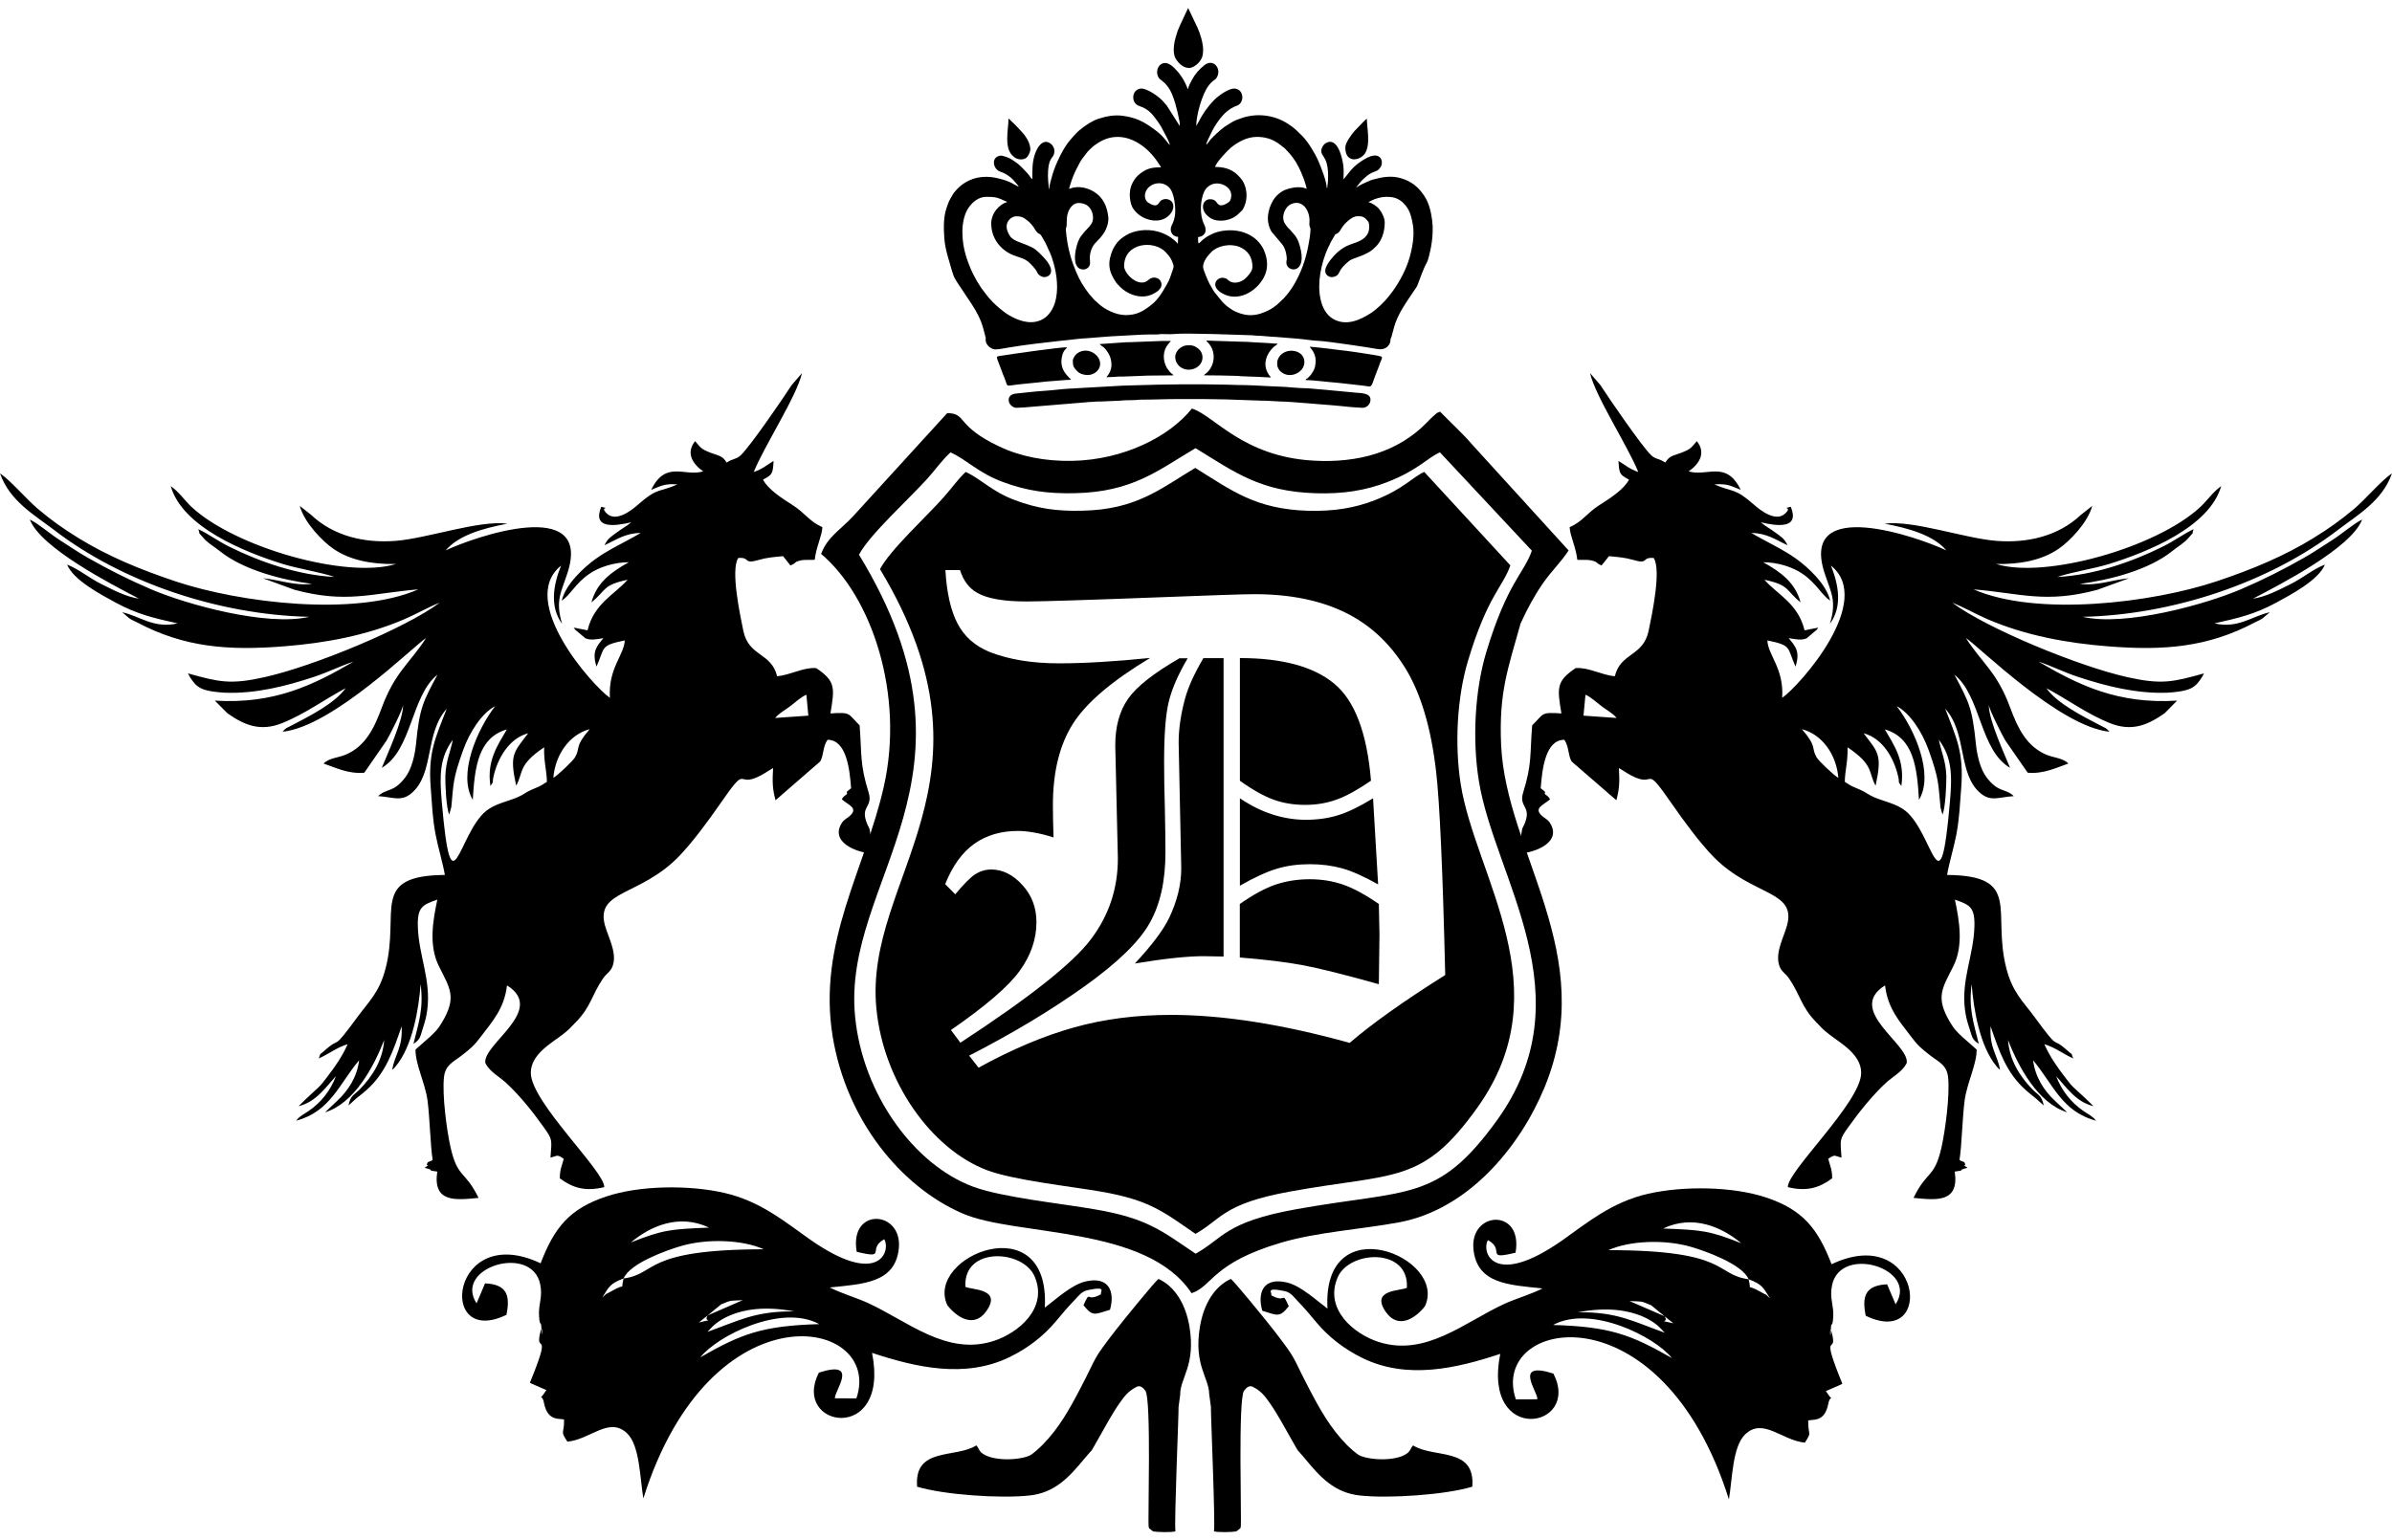 <?xml version="1.0" encoding="UTF-8"?>
<!DOCTYPE svg PUBLIC "-//W3C//DTD SVG 1.1//EN" "http://www.w3.org/Graphics/SVG/1.1/DTD/svg11.dtd">
<!-- Creator: CorelDRAW 2017 -->
<svg xmlns="http://www.w3.org/2000/svg" xml:space="preserve" width="102.48mm" height="66mm" version="1.1" style="shape-rendering:geometricPrecision; text-rendering:geometricPrecision; image-rendering:optimizeQuality; fill-rule:evenodd; clip-rule:evenodd"
viewBox="0 0 10248 6600"
 xmlns:xlink="http://www.w3.org/1999/xlink">
 <defs>
  <style type="text/css">
   <![CDATA[
    .fil0 {fill:black}
   ]]>
  </style>
 </defs>
 <g id="Capa_x0020_1">
  <g id="_2035773806592">
   <path class="fil0" d="M2370.68 3333.49c8.22,-101.18 70.62,-186.56 155.87,-208.64 -67.28,77.8 -38,77.16 -63.17,120.94 -8.47,14.9 -74.72,77.81 -93.08,87.96l0.38 -0.26zm950.52 -256.79c18.36,-22.09 40.83,-32.23 66.63,-52 20.42,-15.67 42.76,-36.98 66.9,-47.51l8.47 89.75 -142 9.89 0 -0.13zm-1387.71 383.52c9.89,-104.65 6.42,-121.6 49.95,-243.57 29.53,-82.95 82.94,-162.04 137.9,-190.28 -77.43,99.89 -161.01,292.87 -95.79,401.23 8.22,-140.33 23.11,-266.03 146.12,-301.73 -40.45,69.59 -86.67,133.79 -70.62,242.54 17.33,-24.78 6.42,-8.22 12.97,-38.77 16.95,-78.2 66.25,-165.51 148.81,-187.2 -61.89,81.91 -80.89,90 -51.36,224.56 31.97,-57.14 5.78,-87.69 119.92,-164.48 -2.44,59.84 11.94,105.03 11.56,148.17 -35.31,23.11 -30.56,18.36 -66.25,34.03 -26.45,11.55 -33,20.67 -60.09,32.23 -42.12,17.71 -95.4,27.47 -133.54,58.03 -121.59,98.22 -147.78,450.16 -190.53,-40.44 -9.89,-113.12 -8.48,-188.87 47.5,-264.24 -8.86,47.89 -30.17,90.64 -31.97,154.97 -1.03,33 3.72,139.95 16.69,165.5l8.48 -31.2 0.25 0.65zm1813.98 197.08l0 -13.22c-10.91,-19.39 -12.58,-32.61 -16.69,-59.45 -7.83,-52 -6.81,-27.86 -19.39,-63.81 -23.5,-66.64 29.28,-62.15 9.89,-125.06 -38.01,-121.33 -28.89,-164.09 -38.39,-287.35 -52,-50.33 -34.28,-57.14 -125.06,-50.97 18.36,-110.42 22.47,-137.9 -60.86,-194.27 -54.7,-4.36 -107.98,28.89 -167.43,35.06 -25.16,-102.98 -122.36,-83.59 -145.09,-195.68 -12.96,-64.2 -55.33,-258.84 -21.69,-311.23 55.08,-4.75 17.33,29.53 91.03,7.45 30.56,-9.12 66.25,-12.2 101.17,-15.28l31.59 39.8c28.5,-11.94 12.97,-13.22 39.03,-20.41 20.42,-5.78 41.73,-2.44 64.84,-3.73 6.81,-58.03 30.56,-99.5 33,-139.95 -54.31,-23.11 -74.73,-61.12 -127.75,-94.76 -46.23,-29.27 -105.03,-67.28 -126.73,-109 39.8,-21.06 42.5,-25.43 45.19,-80.12 -32.22,19.38 -45.83,34.02 -84.87,47.5 46.48,-114.53 182.45,-321.37 206.85,-423.96l-44.55 51.62c-38.01,59.06 -177.7,262.31 -217.76,300.31 -19.39,18.36 -33.26,13.23 -60.48,31.59 -19.38,-30.56 -31.58,-27.86 -69.97,-42.5 -43.14,-16.69 -42.12,-23.5 -65.23,-49.3 -42.11,52 -8.47,99.5 34.67,129.42 -79.48,24.52 -159.98,-49.56 -222.9,79.09 38.78,-14.25 53.67,-27.86 112.48,-23.11 -80.51,35.31 -84.87,12.58 -168.46,86.28 -29.27,25.81 -94.75,76.78 -134.56,38.01 -34.28,-33.26 23.12,-16.69 -23.49,-28.51 -39.8,97.2 59.45,82.56 128.39,66.64 -19.64,16.95 -40.83,27.48 -60.47,42.5 -26.19,19.64 -39.03,24.78 -54.06,55.72 50.59,-23.11 87.7,-51.61 154.98,-52.64 -60.09,36.34 -135.84,69.59 -194.65,112.48 -46.48,34.02 -126.34,105.28 -143.42,177.7 36.34,-23.76 58.42,-73.06 115.56,-113.12 43.78,-31.2 109.01,-51.36 171.92,-51.62 -75.37,41.73 -136.87,86.67 -160.37,171.93 64.59,-51.36 45.2,-73.7 154.98,-96.81 -54.31,62.52 -144.06,101.17 -171.54,216.73l-60.47 -11.94c1.67,1.41 4.11,1.67 4.75,5.13 0.64,3.47 3.72,4.37 4.75,5.78l41.73 35.05c22.08,10.53 54.31,3.08 77.16,-0.64 -27.86,34.67 -50.59,56.37 -29.53,121.98 36.72,-82.18 13.87,-90.39 120.95,-112.09 -2.44,63.17 -71.39,118.89 -63.56,246 -74.34,-51.61 -397.77,-414.46 -209.28,-566.61 -32.61,81.53 -49.95,175.26 4.36,249.35 -29.91,-101.18 -4.1,-132.89 23.76,-219.82 106.05,-330.23 -402.52,-151.5 -522.45,-94.75 55.09,-64.84 158.7,-94.5 264.63,-114.53 -122.36,-15.92 -342.82,63.17 -479.3,73.7 -134.56,10.53 -266.04,-21.06 -361.82,-111.45l-48.54 -38.39c19.39,72.03 97.46,151.89 144.32,184.12 72.03,49.3 165.12,66.64 267.32,64.84 -208.9,64.84 -686.53,-69.59 -874.76,-243.95 -30.17,-28.25 -54.31,-65.23 -89.75,-89.75 49.56,174.62 313.93,282.34 481.36,333.96 66.89,20.67 159.34,34.28 220.45,55.33 -153.17,-7.44 -317.01,-63.17 -449.38,-129.03 -53.67,-26.45 -86.28,-53.03 -134.18,-75.76 11.56,34.67 -6.16,3.73 18.75,34.03 21.7,26.19 45.58,37.75 73.44,60.09 99.51,80.12 265.65,123.64 395.08,140.33 -74.73,9.12 -141.62,-17.97 -210.32,-24.13l134.82 49.3c222.89,59.83 329.46,14.89 530.92,-1.67 -271.43,118.25 -764.73,57.78 -1040.27,-34.28 -154.59,-51.62 -291.84,-109.01 -416.13,-185.79 -67.66,-41.73 -114.78,-75.37 -174.62,-125.7 -47.5,-40.06 -116.58,-121.59 -161.39,-151.51 41.73,119.54 147.14,177.7 235.09,245.24 290.82,222.12 702.2,361.18 1089.83,369.65 -181.81,42.5 -527.97,-53.28 -680.76,-119.28 -96.81,-41.73 -178.72,-83.2 -267.32,-133.53 -43.78,-24.78 -82.17,-51.62 -123,-77.42 -38.39,-24.53 -89.36,-68.95 -126.09,-86.67 46.48,121.59 347.57,276.56 467.75,339.09 -56.37,-8.21 -109.39,-36.98 -157.28,-60.47 -57.78,-28.25 -96.82,-64.2 -150.87,-85.64 27.22,67.66 148.81,130.45 208.26,163.06 93.09,50.59 165.5,66.64 265.01,88.98 -101.56,23.5 -159.73,-30.56 -237.41,-47.89l30.95 26.45c15.28,9.88 17.33,8.86 32.61,16.95 204.15,108.36 393.02,121.33 627.85,102.97 178.35,-13.87 357.07,-46.87 519.75,-117.23 50.97,-22.08 101.56,-51.35 149.45,-69.97 -147.78,110.42 -542.47,273.1 -751.11,319.32 -145.73,32.61 -194.65,20.67 -327.54,-16.31l8.47 15.67c13.87,21.7 25.81,38 49.57,49.3 24.52,11.56 69.97,16.31 99.25,17.72 130.83,5.39 262.56,-27.86 383.26,-67.92 59.83,-19.65 117.86,-48.92 168.84,-65.23 -171.54,100.28 -339.35,183.1 -594.22,167.17l54.06 54.32c73.44,51.61 141.62,79.47 235.47,41.72 97.46,-39.41 178.99,-100.27 271.05,-149.45 -47.89,66.64 -156.26,120.31 -233.04,160.62 -26.45,13.87 -19,6.81 -37.75,26.2 215.71,-21.44 567.38,-372.99 615.27,-401.5 -70.61,109.4 -133.14,145.35 -189.51,297.63 -33,89.36 -70.62,166.4 -154.97,202.09 -29.92,12.97 -71.39,13.87 -94.5,38.01 51.61,17.71 105.03,45.19 174.23,39.41l94.76 -136.87c16.69,-28.24 68.56,-131.47 71.64,-152.92 -0.64,65.87 -66.25,207.23 -91.42,268.74 130.07,-75.37 124.68,-308.15 238.44,-399.19 -61.12,115.82 -76.4,139.57 -91.68,296.6 -5.13,50.97 -19.39,109.01 -46.48,144.06 -51.61,67.28 -78.83,44.55 -115.81,79.86 62.53,3.72 98.22,25.17 142.39,-12.2 99.25,-83.2 55.72,-256.15 151.51,-362.46 -49.56,127.11 -80.51,189.26 -68.57,339.99 5.78,72.03 7.19,127.76 20.68,198.76 11.17,58.42 30.55,119.54 39.8,173.59 -324.07,3.08 -190.93,157.67 -254.1,401.24 -26.45,101.94 -71,140.33 -119.28,206.2 -117.22,159.34 -65.86,76.4 -144.31,147.4 -26.2,23.5 -8.86,-1.03 -22.73,31.59 45.2,-19.65 73.06,-45.2 124.03,-61.12 -23.5,53.03 -55.08,98.22 -89.36,142.39 -23.5,30.17 -22.47,31.59 -55.73,61.12 -18.36,16.3 -47.5,44.81 -65.22,62.14 75.75,-17.97 117.48,-82.94 159.98,-128.4 -23.5,61.89 -63.17,111.71 -114.14,147.15 -22.47,15.66 -40.83,23.11 -56.37,43.52 146.76,-38.77 184.76,-158.31 269.76,-258.84 -8.47,72.03 -47.25,130.83 -95.14,175l-50.59 47.89c124.29,-38 208.9,-194.65 253.07,-309.82 -5.39,85.64 -50.33,155.62 -103.62,210.57 -26.45,27.22 -39.41,24.53 -49.3,69.98l23.11 -20.67c10.14,-9.12 6.42,-6.42 18.36,-15.93 12.97,-10.14 22.08,-17.33 36.34,-29.91 82.17,-73.06 113.11,-165.5 150.09,-272.84 4.75,95.4 -29.27,119.53 -40.44,186.56 8.86,-7.45 6.16,-4.37 14.89,-14.9 72.03,-85.89 99.25,-246 106.7,-352.57 13.61,105.28 -7.83,163.7 -30.56,256.15 29.27,-19.01 28.25,-28.51 39.8,-65.23 9.89,-30.94 14.9,-47.25 19.39,-80.5 16.69,-129.04 -36.72,-232.4 -40.44,-356.69 -2.44,-83.58 19.64,-93.47 83.58,-115.55 -19,89.36 -37.75,195.67 6.42,284.65 47.25,95.4 78.84,132.89 12.58,242.93 -17.72,29.27 -25.42,36.33 -49.3,59.06l-63.17 55.72c-1.41,61.89 41.47,144.7 51.36,217.76 9.88,74.34 12.58,200.81 22.08,254.74 -10.91,10.91 -18.36,4.36 -22.72,13.87 -10.53,23.49 25.8,-6.42 -11.95,20.41 58.42,14.89 -6.16,7.83 54.32,16.31 -19.39,133.53 76.39,122.62 176.93,112.73 -58.04,-119.28 -89.37,-82.95 -119.54,-215.06 -16.69,-72.68 -36.98,-226.62 -28.51,-303.02 6.17,-52.64 40.83,-64.84 73.7,-90.65 39.42,-30.55 55.09,-43.14 84.87,-83.2 45.58,-60.86 99.51,-117.48 111.45,-218.78 170.25,106.69 -107.34,252.81 -92.7,333.31 19,37.37 58.8,57.14 87.31,83.2 59.83,55.08 114.53,123.65 161.39,189.52 39.8,55.72 35.95,52.64 30.18,132.11l28.5 -8.47c10.91,1.03 17.72,6.42 28.25,13.61 -8.22,32.61 -16.95,45.58 -16.7,83.59 55.73,41.72 109.78,57.13 190.29,37.74 2.69,-67.66 -313.55,-363.87 -314.57,-489.18 -0.64,-79.87 88.33,-127.76 136.61,-165.12 29.28,-22.73 29.92,-25.81 56.11,-52.64 65.22,-66.26 67.66,-115.17 115.81,-186.18 18.75,-27.47 37.37,-30.56 45.2,-65.22 12.2,-54.31 -23.11,-115.82 -36.34,-164.09 -40.06,-150.1 147.79,-123.65 313.54,-291.46 59.07,-59.83 130.84,-157.67 180.4,-229.32 117.23,-169.22 69.33,-76.39 154.2,-111.7 27.87,-11.56 45.59,-25.81 72.42,-41.09 -3.34,56.75 -3.08,88.72 10.53,137.9l191.56 -166.4c14.9,-25.17 10.53,-63.56 31.21,-92.7 81.14,0.38 94.75,125.06 100.91,207.61 -31.2,23.5 -13.22,14.64 -17.71,23.76 -3.34,7.19 -12.2,5.77 -22.09,23.75 29.92,26.45 75.76,38.01 29.28,75.37 -10.15,8.22 -19.65,11.94 -27.87,23.75 -55.33,83.59 59.84,130.84 138.29,134.56l1.28 -1.8z"/>
   <path class="fil0" d="M4058.7 1769.76l-405.99 445.02c-52.64,56.1 -107.98,86.66 -134.81,158.95 218.14,184.12 357.32,603.72 268.73,996.74 -79.86,354.63 -285.42,667.53 -219.17,1071.85 58.8,358.35 292.1,643.39 556.08,757.92 230.34,99.89 788.48,49.56 981.46,341.79 90.65,-30.18 87.31,-129.43 384.16,-216.74 154.97,-45.58 341.4,-56.75 504.85,-86.92 298.91,-55.72 518.72,-325.74 622.72,-577.14 236.12,-572.13 -164.47,-1002.51 -185.53,-1468.98 -10.14,-226.62 30.17,-328.56 83.2,-519.74 29.92,-66.26 61.5,-123.26 97.2,-174.62 37.36,-53.03 77.16,-90.01 108.75,-138.93l-412.79 -453.49c-40.83,-47.89 -94.12,-96.17 -137.9,-141.36 -26.45,12.96 1.67,-6.17 -30.95,21.05 -7.83,6.81 -16.69,16.31 -25.42,25.17 -125.31,129.04 -298.26,174.62 -486.49,163.7 -304.04,-17.33 -427.3,-195.67 -520.39,-223.15 -95.4,119.92 -291.84,220.2 -514.35,224.18 -112.73,2.05 -220.2,-18.36 -311.49,-61.89 -188.23,-89.36 -136.23,-140.98 -221.87,-143.03l0 -0.38zm-378.77 607.82c45.2,-86.67 217.12,-241.51 293.9,-327.15 35.31,-39.42 61.12,-77.81 98.48,-111.71 71.65,32.23 117.23,87.31 225.59,127.37 103.62,38.01 190.54,49.95 307.13,47.51 248.96,-5.14 358.09,-99.51 517.05,-192.98 168.84,103.23 277.2,186.56 517.05,193.24 112.73,3.33 210.95,-11.17 306.09,-48.54 131.09,-51.36 169.48,-102.97 223.92,-126.72l393.79 421.26c-32.99,96.17 -105.02,137.26 -194.26,431.41 -50.33,165.51 -61.5,379.16 -32.61,556.47 67.28,415.49 463.77,920.6 75.75,1455.62 -253.45,349.88 -377.48,292.49 -858.45,378.77 -308.15,55.34 -313.16,126.34 -431.16,190.54 -146.11,-98.48 -206.84,-151.51 -430.76,-189.9 -144.32,-25.16 -398.8,-51.35 -522.45,-97.19 -251.01,-93.09 -472.88,-394.69 -505.49,-728.65 -58.42,-591.13 601.92,-1019.85 16.95,-1979.22l-0.52 -0.13z"/>
   <path class="fil0" d="M7876.04 3333.49c-8.22,-101.18 -70.62,-186.56 -156.26,-208.64 67.28,77.8 38.01,77.16 63.17,120.94 8.48,14.9 74.73,77.81 93.09,87.96l0 -0.26zm-950.13 -256.79c-18.36,-22.09 -41.09,-32.23 -66.64,-52 -20.41,-15.67 -42.75,-36.98 -66.64,-47.51l-8.47 89.75 142.01 9.89 -0.26 -0.13zm1387.7 383.52c-9.88,-104.65 -6.42,-121.6 -49.94,-243.57 -29.28,-82.95 -82.95,-162.04 -137.64,-190.28 77.42,99.89 161,292.87 95.39,401.23 -8.21,-140.33 -23.11,-266.03 -146.11,-301.73 40.44,69.59 86.28,133.79 70.62,242.54 -17.72,-24.78 -6.42,-8.22 -13.23,-38.77 -16.95,-78.2 -65.86,-165.51 -148.42,-187.2 61.88,81.91 80.5,90 51.36,224.56 -32.23,-57.14 -5.78,-87.69 -120.31,-164.48 2.44,59.84 -11.94,105.03 -11.56,148.17 35.31,23.11 30.56,18.36 66.26,34.03 26.44,11.55 32.99,20.67 60.08,32.23 42.12,17.71 95.4,27.47 133.54,58.03 121.59,98.22 147.78,450.16 190.54,-40.44 9.88,-113.12 8.47,-188.87 -47.51,-264.24 8.86,47.89 30.17,90.64 31.97,154.97 0.64,33 -3.72,139.95 -16.69,165.5l-8.48 -31.2 0.13 0.65zm-1814.36 197.08l0 -13.22c10.91,-19.39 12.58,-32.61 16.69,-59.45 7.83,-52 6.42,-27.86 19.39,-63.81 23.5,-66.64 -29.27,-62.15 -9.5,-125.06 38,-121.33 28.5,-164.09 38.39,-287.35 52,-50.33 34.28,-57.14 125.31,-50.97 -18.36,-110.42 -22.47,-137.9 60.86,-194.27 54.7,-4.36 108.37,28.89 167.82,35.06 25.16,-102.98 121.97,-83.59 145.08,-195.68 13.23,-64.2 55.34,-258.84 21.7,-311.23 -55.08,-4.75 -17.33,29.53 -90.65,7.45 -30.94,-9.12 -66.63,-12.2 -101.17,-15.28l-31.59 39.8c-28.5,-11.94 -12.96,-13.22 -39.03,-20.41 -20.41,-5.78 -41.73,-2.44 -64.84,-3.73 -6.8,-58.03 -30.56,-99.5 -33,-139.95 54.31,-23.11 74.73,-61.12 127.76,-94.76 46.22,-29.27 105.03,-67.28 126.72,-109 -39.41,-21.06 -42.49,-25.43 -45.19,-80.12 32.23,19.38 45.84,34.02 84.87,47.5 -46.48,-114.53 -182.45,-321.37 -206.85,-423.96l44.56 51.62c38,59.06 177.7,262.31 217.37,300.31 19.39,18.36 33.64,13.23 60.47,31.59 19.39,-30.56 31.59,-27.86 69.98,-42.5 43.14,-16.69 41.73,-23.5 65.23,-49.3 41.72,52 8.47,99.5 -35.06,129.42 79.48,24.52 159.98,-49.56 223.16,79.09 -38.78,-14.25 -53.29,-27.86 -112.74,-23.11 80.89,35.31 84.87,12.58 168.84,86.28 29.28,25.81 94.76,76.78 134.82,38.01 34.28,-33.26 -23.11,-16.69 23.5,-28.51 39.8,97.2 -59.84,82.56 -128.4,66.64 19.39,16.95 40.83,27.48 60.48,42.5 26.19,19.64 39.03,24.78 54.05,55.72 -50.59,-23.11 -87.31,-51.61 -154.97,-52.64 60.47,36.34 135.84,69.59 194.64,112.48 46.48,34.02 126.35,105.28 143.04,177.7 -35.95,-23.76 -58.42,-73.06 -115.56,-113.12 -43.78,-31.2 -109.01,-51.36 -171.54,-51.62 75.37,41.73 136.87,86.67 160.37,171.93 -64.58,-51.36 -45.19,-73.7 -154.97,-96.81 54.31,62.52 144.31,101.17 171.92,216.73l60.09 -11.94c-1.67,1.41 -3.73,1.67 -4.75,5.13 -1.03,3.47 -3.34,4.37 -4.75,5.78l-41.48 35.05c-22.08,10.53 -54.31,3.08 -77.16,-0.64 27.86,34.67 50.59,56.37 29.27,121.98 -36.72,-82.18 -13.86,-90.39 -120.56,-112.09 2.44,63.17 71.39,118.89 63.56,246 74.34,-51.61 397.77,-414.46 208.9,-566.61 32.61,81.53 49.94,175.26 -4.37,249.35 29.92,-101.18 4.37,-132.89 -23.75,-219.82 -105.67,-330.23 402.9,-151.5 522.44,-94.75 -55.08,-64.84 -158.7,-94.5 -264.62,-114.53 122.36,-15.92 343.07,63.17 479.3,73.7 134.56,10.53 266.03,-21.06 361.82,-111.45l48.53 -38.39c-19,72.03 -97.45,151.89 -144.32,184.12 -72.03,49.3 -165.11,66.64 -267.32,64.84 208.65,64.84 686.28,-69.59 874.38,-243.95 30.17,-28.25 54.7,-65.23 89.75,-89.75 -49.56,174.62 -313.93,282.34 -481.36,333.96 -66.89,20.67 -159.34,34.28 -220.45,55.33 153.17,-7.44 317.01,-63.17 449.38,-129.03 53.67,-26.45 86.67,-53.03 134.18,-75.76 -11.56,34.67 6.16,3.73 -18.75,34.03 -21.7,26.19 -45.58,37.75 -73.06,60.09 -99.5,80.12 -266.03,123.64 -395.07,140.33 74.34,9.12 141.36,-17.97 210.31,-24.13l-135.2 49.3c-222.51,59.83 -329.21,14.89 -530.66,-1.67 271.43,118.25 764.73,57.78 1040.26,-34.28 154.59,-51.62 291.46,-109.01 415.88,-185.79 67.66,-41.73 114.78,-75.37 175,-125.7 47.51,-40.06 116.2,-121.59 161.39,-151.51 -42.11,119.54 -147.14,177.7 -235.47,245.24 -290.82,222.12 -701.82,361.18 -1089.83,369.65 181.81,42.5 527.97,-53.28 680.76,-119.28 96.81,-41.73 178.72,-83.2 267.32,-133.53 43.78,-24.78 82.17,-51.62 123.26,-77.42 38.39,-24.53 89.36,-68.95 126.08,-86.67 -46.48,121.59 -347.57,276.56 -467.74,339.09 56.36,-8.21 109.39,-36.98 157.28,-60.47 57.39,-28.25 96.43,-64.2 150.87,-85.64 -27.48,67.66 -148.81,130.45 -208.26,163.06 -93.09,50.59 -165.5,66.64 -265.01,88.98 101.17,23.5 159.72,-30.56 237.4,-47.89l-31.2 26.45c-15.28,9.88 -17.33,8.86 -32.61,16.95 -204.15,108.36 -393.02,121.33 -627.86,102.97 -178.34,-13.87 -357.06,-46.87 -519.74,-117.23 -50.59,-22.08 -101.56,-51.35 -149.45,-69.97 147.78,110.42 542.85,273.1 751.11,319.32 146.12,32.61 194.65,20.67 327.54,-16.31l-8.48 15.67c-13.61,21.7 -25.8,38 -49.56,49.3 -24.52,11.56 -69.97,16.31 -98.86,17.72 -130.45,5.13 -262.57,-27.86 -383.26,-67.92 -59.84,-19.65 -117.87,-48.92 -168.84,-65.23 171.53,100.28 339.35,183.1 593.83,167.17l-53.67 54.32c-73.7,51.61 -141.62,79.47 -235.48,41.72 -97.45,-39.41 -178.98,-100.27 -271.04,-149.45 47.5,66.64 155.87,120.31 233.04,160.62 26.19,13.87 18.74,6.81 37.74,26.2 -215.7,-21.44 -567.63,-372.99 -615.53,-401.5 71.01,109.4 133.54,145.35 189.52,297.63 32.99,89.36 71,166.4 154.97,202.09 29.92,12.97 71.39,13.87 94.5,38.01 -51.36,17.71 -105.03,45.19 -173.98,39.41l-95.14 -136.87c-16.69,-28.24 -68.56,-131.47 -71.64,-152.92 0.38,65.87 66.25,207.23 91.03,268.74 -129.81,-75.37 -124.29,-308.15 -238.43,-399.19 61.11,115.82 76.39,139.57 92.06,296.6 5.13,50.97 19.39,109.01 46.22,144.06 51.62,67.28 79.09,44.55 116.2,79.86 -62.53,3.72 -98.22,25.17 -142.39,-12.2 -99.25,-83.2 -55.73,-256.15 -151.51,-362.46 49.3,127.11 80.12,189.26 68.56,339.99 -5.77,72.03 -7.44,127.76 -20.67,198.76 -11.17,58.42 -30.56,119.54 -39.8,173.59 323.69,3.08 190.92,157.67 254.09,401.24 26.45,101.94 71.01,140.33 119.54,206.2 116.84,159.34 65.87,76.4 144.32,147.4 26.19,23.5 8.47,-1.03 22.72,31.59 -45.19,-19.65 -73.05,-45.2 -124.03,-61.12 23.5,53.03 55.09,98.22 89.37,142.39 23.49,30.17 22.47,31.59 55.72,61.12 18.75,16.3 47.89,44.81 65.61,62.14 -76.14,-17.97 -117.48,-82.94 -159.98,-128.4 23.5,61.89 63.56,111.71 114.14,147.15 22.47,15.66 40.83,23.11 56.76,43.52 -147.15,-38.77 -185.15,-158.31 -269.76,-258.84 8.85,72.03 47.25,130.83 95.14,175l50.97 47.89c-124.29,-38 -209.29,-194.65 -253.45,-309.82 5.77,85.64 50.33,155.62 103.61,210.57 26.45,27.22 39.42,24.53 49.56,69.98l-23.49 -20.67c-10.15,-9.12 -6.42,-6.42 -18.36,-15.93 -12.59,-10.14 -22.09,-17.33 -35.95,-29.91 -82.18,-73.06 -113.51,-165.5 -150.1,-272.84 -5.14,95.4 28.89,119.53 40.44,186.56 -8.85,-7.45 -6.16,-4.37 -14.89,-14.9 -72.03,-85.89 -98.86,-246 -106.7,-352.57 -13.61,105.28 7.84,163.7 30.56,256.15 -29.27,-19.01 -27.86,-28.51 -39.8,-65.23 -9.89,-30.94 -14.89,-47.25 -19.39,-80.5 -16.69,-129.04 36.98,-232.4 40.45,-356.69 2.44,-83.58 -20.03,-93.47 -83.59,-115.55 18.75,89.36 37.75,195.67 -6.42,284.65 -47.51,95.4 -79.09,132.89 -12.97,242.93 17.72,29.27 25.81,36.33 49.31,59.06l63.17 55.72c1.02,61.89 -41.73,144.7 -51.36,217.76 -9.89,74.34 -12.58,200.81 -22.08,254.74 10.91,10.91 18.36,4.36 22.46,13.87 10.53,23.49 -25.42,-6.42 11.95,20.41 -58.42,14.89 6.16,7.83 -54.7,16.31 19.39,133.53 -76.4,122.62 -176.67,112.73 58.03,-119.28 89.36,-82.95 119.53,-215.06 16.31,-72.68 36.98,-226.62 28.51,-303.02 -6.17,-52.64 -40.83,-64.84 -74.09,-90.65 -39.42,-30.55 -55.08,-43.14 -84.87,-83.2 -45.58,-60.86 -99.5,-117.48 -111.06,-218.78 -170.51,106.69 107.34,252.81 92.7,333.31 -19,37.37 -59.06,57.14 -87.69,83.2 -59.45,55.08 -114.15,123.65 -161.4,189.52 -39.8,55.72 -35.69,52.64 -30.17,132.11l-28.5 -8.47c-10.92,1.03 -17.72,6.42 -28.25,13.61 8.22,32.61 16.95,45.58 16.69,83.59 -55.72,41.72 -109.78,57.13 -189.9,37.74 -3.08,-67.66 313.55,-363.87 314.19,-489.18 0.64,-79.87 -88.34,-127.76 -136.23,-165.12 -29.53,-22.73 -30.17,-25.81 -56.37,-52.64 -64.84,-66.26 -67.27,-115.17 -115.55,-186.18 -19,-27.47 -37.36,-30.56 -45.2,-65.22 -12.19,-54.31 23.11,-115.82 35.95,-164.09 40.45,-150.1 -147.39,-123.65 -313.54,-291.46 -59.06,-59.83 -130.83,-157.67 -180.39,-229.32 -117.23,-169.22 -69.34,-76.39 -154.21,-111.7 -27.86,-11.56 -45.84,-25.81 -72.41,-41.09 3.33,56.75 2.69,88.72 -10.92,137.9l-191.95 -166.4c-14.89,-25.17 -10.53,-63.56 -30.94,-92.7 -81.15,0.38 -94.76,125.06 -101.18,207.61 31.2,23.5 13.61,14.64 17.98,23.76 3.34,7.19 12.19,5.77 22.08,23.75 -29.92,26.45 -75.75,38.01 -29.27,75.37 10.14,8.22 19.64,11.94 27.47,23.75 55.73,83.59 -59.83,130.84 -138.28,134.56l-1.54 -1.8z"/>
   <path class="fil0" d="M5935.34 843.76c-16.95,0 -43.53,7.45 -57.78,14.9l-11.56 5.78c-2.69,1.67 -1.41,0.64 -3.08,2.05 16.69,3.72 37.75,18.36 47.51,31.59 11.55,15.66 22.08,35.3 22.08,56.75 0,36.97 -11.94,75.75 -36.98,100.92 -23.75,23.49 -27.47,23.75 -57.13,38l-45.84 17.33c-15.66,6.42 -39.8,30.56 -48.92,44.81 -7.19,11.18 -8.22,26.45 -31.97,31.2 -16.69,3.34 -34.02,-8.85 -34.02,-25.8 0,-13.61 8.47,-26.2 13.61,-35.05 3.08,-5.14 6.41,-8.86 10.14,-13.87 27.22,-34.03 52.64,-54.7 94.75,-68.56 6.81,-2.06 11.56,-3.73 17.72,-6.42 28.51,-10.53 52.26,-29.92 52.26,-63.82 0,-16.3 -1.03,-22.47 -12.97,-34.02 -13.86,-13.61 -23.11,-12.97 -38,-12.97 -22.73,0 -54.06,30.17 -66.64,49.95 -4.75,7.44 -7.83,14.89 -15.92,21.69 -7.45,6.17 -8.48,2.44 -12.58,7.45l-10.92 18.75c-3.08,6.16 -7.19,11.17 -10.14,17.97 -1.67,3.73 -2.44,6.81 -4.37,10.15 -1.92,3.33 -3.33,6.16 -5.13,9.88 -15.28,32.62 -27.22,74.34 -33,110.42 -11.17,67.28 -4.11,158.7 54.05,193.24 55.73,33.25 117.49,5.78 165.51,-26.19 23.75,-15.67 56.11,-46.87 74.72,-71.01 6.42,-8.47 11.94,-14.89 17.98,-23.49 29.91,-42.5 55.34,-90.39 69.97,-140.6 12.2,-42.11 21.7,-94.75 14.9,-138.66 -4.37,-27.87 -11.17,-59.45 -29.53,-82.95l-15.28 -16.69c-24.78,-20.67 -44.56,-23.11 -74.34,-23.11l0.9 0.38zm202.09 120.95c-0.38,-7.19 -1.03,-13.61 -1.67,-20.41 -2.44,-19 -6.16,-39.42 -11.94,-57.78 -5.39,-17.33 -12.58,-33.25 -22.08,-47.51 -25.81,-38.39 -54.7,-61.88 -99.25,-75.11 -42.12,-12.58 -81.53,-5.13 -120.95,5.78 -8.86,2.44 -16.69,6.16 -25.17,9.89 -13.86,6.16 -27.22,11.94 -39.8,20.41 -3.72,2.44 -1.03,2.06 -6.16,3.34 4.75,-7.19 22.47,-28.89 29.27,-35.05l17.33 -14.9c5.78,-4.36 12.97,-9.5 19.65,-12.58 17.97,-8.47 27.48,-6.8 38.77,-25.81 13.87,-23.75 -0.64,-67.92 -58.03,-39.03 -26.45,13.61 -51.62,31.97 -71,55.08l-30.56 37.75c0,-17.97 2.05,-38 -0.39,-57.14 -3.72,-31.97 -24.52,-128.01 -75.11,-98.47 -5.78,3.33 -11.17,9.5 -14.25,15.27 -9.89,19.01 -4.75,29.28 6.16,45.2 3.73,5.78 7.83,14.25 9.89,20.67 8.86,27.86 8.47,54.06 7.19,82.95 -0.39,9.11 -2.7,17.71 -2.7,27.86l-2.44 -0.13c-0.64,-27.86 -23.75,-86.67 -35.31,-113.5 -14.63,-34.28 -43.78,-82.56 -69.59,-108.75 -14.89,-15.28 -29.91,-30.18 -47.25,-42.5 -6.42,-4.37 -11.17,-7.84 -17.71,-11.94 -55.34,-35.06 -128.02,-44.56 -192.34,-23.12 -14.9,5.14 -29.28,9.89 -42.76,17.72 -6.42,3.73 -12.58,7.45 -18.36,11.17 -23.11,13.61 -42.11,31.59 -61.11,49.95l-11.17 11.56c-3.34,3.33 -3.73,4.36 -6.42,7.83 -4.37,5.13 -8.86,12.97 -14.26,16.69 0.65,-10.14 15.67,-38.01 20.68,-48.92 13.86,-31.2 44.16,-75.37 70.36,-95.78 9.88,-7.45 16.69,-12.2 28.89,-17.98 12.19,-5.13 20.67,-5.78 28.5,-18.36 12.97,-20.67 5.78,-53.67 -22.47,-59.06 -27.22,-5.14 -75.37,31.58 -91.67,48.28 -27.87,28.24 -50.59,60.85 -68.31,96.16l-8.86 15.28c0,-46.48 24.78,-134.81 52.64,-172.56 5.14,-6.81 11.56,-13.87 17.98,-19.39 9.11,-7.19 13.61,-7.45 19.38,-19.39 15.67,-32.22 -10.14,-69.33 -42.75,-56.36 -5.14,2.05 -7.45,3.72 -11.94,7.19 -21.06,16.3 -39.8,37.36 -52.64,61.11 -6.17,11.94 -14.64,26.2 -17.72,39.81l-2.57 -0.13c-0.64,-7.19 -7.83,-19.39 -10.91,-26.45 -3.09,-7.06 -9.12,-16.69 -13.61,-23.75 -2.7,-4.37 -4.75,-7.19 -7.84,-10.92 -3.33,-4.36 -4.36,-6.42 -8.21,-10.53 -16.95,-19.38 -44.81,-50.97 -72.68,-32.99 -21.05,13.61 -22.47,49.56 -3.33,64.84 12.96,10.14 17.71,13.22 29.27,27.22 17.72,21.69 27.86,50.97 35.69,78.19 7.45,25.42 13.23,51.61 17.98,77.16 1.67,9.12 0.38,7.45 0.38,16.95l-55.08 -86.92c-4.11,-5.39 -7.44,-7.45 -11.17,-12.97 -18.74,-24.14 -76.78,-65.22 -104,-59.83 -34.66,7.19 -37.75,55.08 -10.14,71 11.94,7.19 40.44,9.12 70.62,48.54 10.14,13.22 20.67,27.21 29.27,41.47l24.52 46.48c5.14,10.91 11.56,22.47 14.26,34.02 -7.19,-5.13 -13.87,-16.95 -20.42,-23.75 -3.34,-3.34 -3.72,-4.37 -6.8,-7.83 -19.01,-22.73 -60.48,-51.62 -84.87,-65.23 -6.81,-3.72 -13.87,-7.19 -20.68,-10.14 -21.05,-9.5 -46.86,-15.28 -69.97,-18.36 -35.95,-4.75 -70.62,2.05 -104,12.96 -26.45,8.48 -54.06,27.22 -75.11,44.17 -13.61,10.92 -26.45,23.76 -37.75,37.75 -3.08,3.72 -4.37,5.14 -7.45,8.48 -23.49,27.47 -40.83,60.86 -55.34,93.47 -9.88,21.7 -17.97,43.78 -24.14,66.89 -3.33,13.61 -10.52,33.64 -10.52,49.56l-1.54 0c0,-9.11 -4.11,-34.02 -4.11,-56.11 0,-77.42 20.41,-72.67 26.19,-94.5 5.39,-20.67 -5.14,-36.72 -15.92,-44.16 -32.61,-22.47 -55.73,16.69 -65.23,43.52 -12.96,36.34 -11.94,69.98 -11.94,110.04 -5.78,-3.73 -9.11,-11.17 -13.86,-16.95 -2.7,-3.34 -4.37,-5.78 -7.19,-8.86 -12.97,-13.61 -25.17,-27.22 -39.42,-39.42 -6.17,-5.13 -11.94,-8.21 -17.98,-12.97 -12.58,-9.5 -27.86,-16.69 -43.52,-20.67 -10.92,-3.08 -15.28,-3.72 -25.81,0.64 -27.86,11.95 -19,56.11 11.17,65.87 25.42,8.48 48.28,25.17 64.58,46.48 5.14,6.42 10.15,10.53 14.25,17.98 -3.08,-0.65 -18.36,-9.12 -22.08,-11.17 -22.08,-13.61 -50.59,-21.7 -77.42,-27.22 -71.39,-14.26 -134.18,8.86 -176.03,61.11 -3.08,3.73 -4.37,5.14 -7.19,10.15 -17.34,29.53 -16.95,28.24 -27.48,59.44 -7.45,22.09 -10.14,46.23 -10.91,69.98l0 22.72c0.38,11.18 1.02,22.09 1.67,33 1.66,29.28 8.85,60.09 16.94,87.31l15.67 54.06c8.86,27.47 7.44,24.78 21.44,48.27l62.53 94.12c21.7,32.61 39.8,66.64 50.33,105.03l8.86 34.02c4.36,11.94 -0.39,9.12 2.05,21.7 3.09,16.69 20.42,31.2 35.95,34.02 14.26,2.44 45.84,-5.13 61.51,-7.44 76.78,-12.97 154.2,-21.06 231.37,-29.92 4.36,-0.38 10.14,-0.64 15.92,-1.41 30.17,-3.72 62.53,-7.45 94.11,-9.12l64.58 -5.13c11.17,-0.65 22.09,-1.42 32.23,-2.44l132.12 -7.19c23.11,-1.03 44.81,-1.03 68.31,-1.03 7.44,-0.39 8.47,-1.41 15.92,-1.67 16.69,-0.38 35.69,1.67 52,0 51.61,-5.78 281.57,3.72 339.09,5.39 6.81,0.39 8.22,1.42 15.92,1.42 21.7,0 61.12,5.13 81.92,5.39l96.42 7.83c32.23,2.7 62.15,8.22 93.48,9.5 31.33,1.29 215.06,28.51 244.21,34.28 19.38,3.73 38.77,0.65 50.58,-15.28 1.67,-2.05 5.78,-8.86 6.42,-11.17 2.44,-6.8 0.65,-13.86 3.34,-19.38 3.73,-6.42 4.37,-12.97 6.42,-20.42 3.08,-9.5 5.14,-17.97 7.45,-27.22 16.31,-58.42 53.03,-106.95 85.9,-156.64 4.36,-6.81 10.14,-13.61 13.61,-21.44 13.22,-32.62 23.75,-67.93 40.83,-98.87 0.64,-1.03 2.05,-3.72 2.44,-4.75 4.36,-11.55 9.88,-34.67 12.58,-47.25 4.75,-21.44 8.86,-49.3 9.88,-77.16l0 -30.18 -0.51 -0.9zm-1890.5 -4.49c0,59.45 38.39,110.03 91.42,132.12 31.2,12.97 52.64,13.87 74.72,36.33 35.7,35.96 27.22,38.01 36.73,47.51 10.91,11.17 26.45,14.9 39.41,7.45 6.17,-3.34 10.53,-7.45 12.97,-15.28 7.83,-29.53 -31.2,-66.25 -50.33,-85.26l-14.89 -13.22c-10.53,-7.83 -22.47,-13.23 -35.7,-19l-40.83 -15.67c-11.17,-4.36 -26.45,-12.97 -33,-23.11 -38,-57.13 7.45,-85.25 25.17,-85.25 20.41,0 30.56,3.33 48.92,17.97 9.5,7.45 21.06,20.03 27.48,29.92 6.16,9.11 9.88,18.36 18.36,24.52 10.14,7.45 6.42,-2.44 20.67,22.09 2.05,3.72 3.08,5.77 5.13,9.5 2.06,3.72 3.34,5.77 5.4,9.11 2.44,3.73 2.44,5.14 4.36,9.12 11.17,26.45 19,36.34 28.89,71.64 6.16,22.73 6.42,21.06 11.17,46.23 10.14,55.08 9.89,123.26 -21.7,168.84 -9.88,13.86 -17.72,22.47 -31.97,30.94 -43.14,25.42 -93.47,12.58 -134.17,-9.12l-13.87 -7.83c-20.41,-11.55 -53.67,-40.44 -69.97,-57.13 -3.73,-4.11 -5.4,-7.19 -9.89,-11.17 -4.49,-3.98 -6.16,-7.19 -10.14,-11.56l-27.22 -35.69c-14.26,-23.76 -16.7,-24.78 -31.2,-53.03 -3.09,-5.78 -4.37,-7.19 -7.19,-14.25 -2.44,-5.78 -4.37,-8.48 -6.81,-14.9 -22.08,-53.02 -35.69,-98.48 -35.69,-159.98 0,-39.03 9.88,-77.16 25.42,-100.28 16.95,-25.16 43.14,-48.27 77.81,-48.27 39.8,0 47.89,3.34 80.89,18.36 4.1,1.67 5.13,1.03 7.44,4.36 -17.72,4.11 -36.33,19.65 -47.25,33.26 -10.91,13.61 -21.05,36.33 -21.05,60.47l0.51 0.26zm118.89 -159.21l0 0zm0 0l0 0zm474.17 26.45c0,23.49 3.72,54.05 18.36,71.39 4.75,5.77 7.45,8.86 12.58,13.86 32.23,31.59 93.73,46.23 131.48,15.67 38.78,-31.59 28.25,-75.37 -8.47,-75.37 -10.15,0 -19.65,4.75 -24.53,10.53 -6.42,7.83 -11.17,29.91 -49.3,5.39 -20.42,-12.97 -21.06,-48.28 4.37,-68.95 29.91,-24.14 75.36,-18.36 93.72,16.69 11.56,22.09 16.95,58.42 16.95,86.28 0,17.72 -3.34,35.31 -9.5,50.59 -1.67,5.14 -4.75,8.86 -6.8,14.25 -9.89,23.5 4.75,46.87 28.5,47.25l-1.03 29.54c-22.72,-26.2 -55.72,-44.81 -90,-53.29 -43.53,-10.91 -97.2,-5.13 -133.79,17.98 -4.37,2.69 -7.19,4.75 -11.17,7.44 -9.89,6.42 -22.47,18.36 -29.28,28.51 -5.39,7.83 -10.52,15.28 -14.63,24.52 -23.5,55.08 -19.01,92.7 14.63,141.36 3.09,4.37 4.37,4.76 7.45,8.48 13.61,15.66 28.5,27.48 47.51,36.98 34.66,17.33 75.75,20.41 110.03,-0.64 6.42,-4.11 12.97,-7.84 18.36,-13.61 10.15,-10.15 14.26,-22.09 7.45,-36.34 -5.78,-12.2 -21.44,-18.75 -35.31,-15.67 -19.39,4.37 -21.7,22.09 -48.53,20.42 -36.34,-2.05 -73.06,-45.2 -73.06,-69.98 0,-100.92 128.01,-114.14 178.73,-59.44 1.02,1.02 1.02,1.67 2.44,2.69 13.86,14.9 22.47,27.48 28.89,47.51 4.36,13.87 0.64,16.95 -3.34,29.92 -6.17,18.74 -12.58,38.77 -22.47,55.33 -13.61,22.09 -12.97,24.53 -28.89,47.51 -10.53,14.89 -22.47,29.53 -36.98,40.83 -34.67,27.22 -61.89,45.2 -111.7,45.2 -41.47,0 -91.42,-24.14 -120.31,-52.65 -2.05,-2.05 -3.34,-3.72 -6.16,-5.77 -3.34,-2.7 -4.37,-2.7 -7.19,-6.17l-23.11 -26.19c-22.09,-28.89 -41.09,-59.06 -55.09,-93.73 -13.22,-32.61 -15.92,-38.39 -25.8,-73.06 -9.5,-32.99 -15.28,-69.97 -18.36,-105.02 -1.42,-14.9 2.44,-9.12 3.08,-20.03 1.02,-23.76 -0.64,-43.53 9.11,-64.59 7.84,-16.69 21.7,-33.25 43.14,-33.25 12.59,0 27.48,4.75 35.31,10.14 19.01,12.97 28.51,39.8 24.78,63.17 -2.05,12.2 -9.5,21.06 -16.3,29.28 -7.45,9.11 -14.9,14.89 -21.7,23.75 -3.72,4.75 -6.42,7.45 -10.14,12.58 -3.09,4.11 -6.81,9.12 -9.12,13.61 -14.89,25.81 -42.11,132.51 17.33,132.51 10.92,0 20.42,-6.81 24.53,-14.25 6.16,-10.92 2.44,-21.45 2.44,-35.31 0,-23.11 8.86,-47.25 22.08,-62.15 0.38,-0.38 0.38,-0.38 0.64,-0.64 0.26,-0.26 0.64,-0.64 0.64,-0.64 11.94,-12.97 24.53,-24.78 34.29,-39.42 4.75,-7.19 8.21,-12.58 11.55,-20.41 6.42,-14.26 11.94,-33.26 9.89,-52.65 -4.11,-35.3 -14.64,-65.61 -38.78,-90 -28.25,-27.86 -72.03,-43.78 -113.5,-35.05 -6.42,1.67 -10.14,4.36 -15.66,4.75 1.66,-7.45 3.72,-12.59 5.77,-19.65 6.42,-22.72 15.67,-44.55 25.81,-65.22l13.87 -26.45c3.34,-5.78 6.42,-11.17 10.14,-16.31l22.73 -29.91c3.72,-4.75 8.86,-8.86 13.22,-13.61 9.89,-9.89 17.72,-15.93 29.92,-23.76 66.64,-44.55 139.95,-32.22 201.84,17.98 13.86,11.17 27.47,24.78 39.03,39.03 16.31,20.42 19,26.45 31.97,45.84 -41.73,0 -62.53,5.39 -92.7,29.27 -19.39,15.28 -41.09,47.51 -41.09,81.92l-0.77 -0.77zm542.22 -240.87c36.72,0 63.81,7.44 93.47,27.22l22.08 16.69c3.08,2.7 4.37,3.08 7.45,6.16l19.39 20.67c20.41,22.73 38,53.03 49.94,81.53l11.56 28.51c2.44,7.19 11.55,33.64 11.94,41.73 -5.14,-1.03 -7.45,-3.34 -14.25,-4.75 -24.78,-5.14 -56.11,0.64 -76.78,8.86 -20.67,8.47 -40.45,25.42 -52,44.55 -24.78,41.09 -33,91.67 -7.45,135.2l45.84 54.31c10.91,13.87 15.66,30.17 18.36,48.92 3.08,21.7 -0.64,15.66 -0.64,28.89 0,44.17 93.72,52.64 57.39,-72.03 -5.14,-17.98 -9.89,-29.27 -19.65,-43.14l-21.69 -25.17c-3.09,-3.08 -5.14,-4.75 -8.22,-7.83 -4.75,-5.13 -9.12,-11.17 -13.23,-17.33 -19,-27.86 -2.05,-73.06 26.45,-85.26 46.87,-19.64 75.76,23.76 78.2,66.25 0.38,9.12 -2.06,21.06 0.64,29.92 2.05,7.19 3.34,4.75 3.34,11.56 0,23.11 -5.14,48.27 -8.86,68.95 -10.92,60.85 -31.59,118.5 -63.17,171.28 -11.94,19.64 -26.2,38.77 -41.73,55.72l-29.53 27.86c-10.92,8.86 -22.09,16.69 -34.67,23.11 -23.75,11.94 -48.53,21.7 -80.12,21.7 -27.86,0 -60.86,-12.2 -78.19,-23.5 -21.06,-13.86 -26.45,-18.36 -41.73,-34.28l-34.28 -42.11 -19.01 -32.23c-7.19,-12.97 -28.88,-63.81 -28.88,-74.08 0,-25.17 20.41,-48.92 35.69,-64.59 27.22,-27.22 81.15,-37.36 119.28,-22.08 36.34,14.64 56.75,43.14 56.75,86.67 0,17.72 -20.67,41.08 -34.02,52 -17.98,14.25 -47.25,21.7 -67.28,6.42 -9.12,-6.81 -6.42,-9.12 -21.7,-11.94 -28.25,-5.78 -61.89,34.28 -7.19,65.86 67.66,39.42 146.11,-6.42 178.72,-67.66 21.06,-39.42 16.7,-80.5 -0.64,-119.92 -3.72,-8.48 -8.86,-15.92 -14.25,-23.11 -16.69,-22.47 -39.42,-38.39 -66.64,-48.54 -39.8,-15.28 -93.47,-13.86 -133.14,2.06 -3.34,1.41 -5.4,2.69 -9.12,4.36 -17.98,7.83 -35.31,20.03 -48.92,34.28 -8.47,8.86 -8.86,5.78 -8.86,-22.47 16.95,-0.38 32.23,-12.58 32.23,-29.27 0,-9.89 -2.06,-16.31 -6.16,-24.52 -20.03,-39.42 -17.98,-105.29 2.05,-144.32 4.75,-9.12 11.56,-15.66 20.03,-21.7 35.69,-24.78 94.11,0.64 94.11,40.45 0,9.88 -2.44,23.11 -9.88,28.88 -6.17,5.14 -17.34,11.56 -25.42,13.61 -32.62,6.81 -18.75,-25.16 -55.73,-25.16 -30.17,0 -44.17,40.06 -11.55,70.36 1.67,1.67 3.08,2.7 5.13,4.37 25.17,22.46 67.67,20.41 97.2,8.21 8.86,-3.34 17.72,-8.86 25.16,-14.89l21.45 -20.03c4.75,-5.78 6.8,-11.56 9.88,-18.36 13.61,-30.94 11.56,-70.62 -3.08,-100.28 -7.19,-14.25 -16.95,-24.52 -27.86,-35.05 -26.19,-24.52 -57.39,-32.61 -94.76,-32.61 5.14,-20.42 54.31,-71.65 68.95,-83.59 24.78,-20.03 65.23,-45.19 109.01,-45.19l-1.41 -0.13zm-215.71 33.25l0 0z"/>
   <path class="fil0" d="M4321.66 1710.31l0 6.42c0,14.89 17.72,30.94 32.22,30.94l29.53 -1.41c7.2,-0.64 13.61,-0.64 21.06,-1.67l247.29 -20.42c13.61,-2.05 29.92,-1.41 42.5,-3.08 7.19,-1.02 13.87,0 21.06,-0.38l84.61 -3.73c8.22,-0.38 12.2,-1.66 21.44,-1.66 15.67,0.38 27.87,-1.03 44.56,-1.03 8.47,0 11.17,-1.67 19.64,-1.67 50.59,0.38 102.97,-2.44 155.62,-2.44l127.37 0.13c29.91,0 57.13,1.41 85.64,1.41l146.11 5.14c7.19,0.64 15.28,-0.39 22.47,0.38l62.14 3.34c7.19,1.03 14.9,-0.39 22.09,0.64 12.58,1.41 26.45,1.03 40.44,2.7l60.86 4.75c5.78,0.64 15.28,1.67 19.65,1.67l80.5 6.42c13.87,1.67 27.86,2.44 40.44,3.72 13.87,1.67 27.48,2.44 40.06,4.11l47.9 3.08c19.38,0 34.66,-15.66 34.66,-35.05 0,-30.56 -45.83,-27.48 -66.25,-30.17l-133.53 -12.59c-29.92,-1.67 -61.5,-6.8 -91.03,-6.42 -8.86,0 -13.23,-1.02 -22.73,-1.41l-23.75 -1.67c-29.28,-3.34 -60.48,-3.34 -91.42,-5.13 -42.5,-2.44 -98.22,-5.4 -140.59,-5.4 -17.72,0 -30.18,-1.41 -48.28,-1.41 -32.61,0 -62.53,-1.41 -96.17,-1.41l-107.47 0.13c-33.64,0 -63.81,1.41 -96.17,1.41 -29.27,0 -67.66,2.7 -96.42,2.7 -17.98,0 -30.56,1.41 -48.28,1.41l-234.45 13.22c-17.72,0.65 -70.36,7.19 -91.03,8.22 -30.94,1.67 -61.12,5.14 -91.03,8.22l-44.56 4.75c-14.63,2.44 -26.45,11.55 -26.45,23.11l-0.25 0.13z"/>
   <path class="fil0" d="M5636.69 1541.47c0,23.11 -2.06,36.98 -14.9,56.36 -4.11,6.17 -7.44,10.92 -12.96,16.31 -2.44,2.44 -4.76,5.14 -7.45,7.19 -5.14,3.72 -6.16,1.41 -7.83,7.19 28.88,0 105.28,9.89 137.89,11.94 8.86,0.64 17.98,1.67 27.86,3.08l80.51 9.12c8.22,0.64 20.41,3.34 27.22,3.72 11.17,0.64 14.89,-20.67 21.7,-38l16.69 -43.53c3.08,-7.19 5.39,-14.89 8.22,-22.47 1.41,-3.34 7.44,-15.66 7.19,-19 -0.26,-3.34 -0.64,-4.11 -3.08,-5.78 -3.73,-2.44 -66.26,-11.94 -70.37,-12.58 -26.83,-3.73 -51.35,-8.48 -77.16,-11.17l-118.25 -14.25c-13.61,-1.67 -27.48,-1.67 -39.81,-4.37 1.03,5.14 4.37,8.47 7.84,12.58 8.85,10.92 16.3,28.51 16.3,43.79l0.39 -0.13z"/>
   <path class="fil0" d="M4711.34 1474.57c4.36,6.42 12.58,9.5 18.36,14.9 9.89,9.11 23.11,28.89 27.22,42.5 16.69,55.33 -14.64,78.45 -16.31,84.61 13.61,0 22.09,-1.41 34.67,-1.41 8.22,0 9.89,-1.42 17.33,-1.42 6.17,-0.38 12.97,0.39 19.01,0l71 -2.69c13.61,0 21.44,-1.41 34.66,-1.41l109.78 -1.03c-1.67,-6.16 -7.19,-5.39 -14.89,-14.64l-12.58 -16.69c-19.65,-33.64 -17.72,-75.37 5.13,-102.2 3.73,-4.75 8.48,-8.86 11.56,-13.87 -12.97,0 -25.81,0 -39.03,0l-133.79 5.14c-6.42,0.64 -13.61,-0.39 -20.03,0.38l-112.48 7.83 0.39 0z"/>
   <path class="fil0" d="M4271.07 1530.68c0,6.42 4.36,16.69 6.42,21.44 6.42,14.64 16.95,47.25 24.14,63.18 21.05,47.89 -3.34,38.77 72.67,30.94 17.97,-1.67 35.31,-3.34 52,-5.14l53.28 -5.78c27.48,-1.41 88.72,-7.83 108.75,-7.83 -2.43,-8.86 -56.1,-39.03 -36.72,-106.31 6.42,-23.5 17.34,-25.16 19.39,-33 -34.67,0 -237.79,29.28 -284.65,36.72 -4.75,0.65 -15.28,1.67 -15.28,6.17l0 -0.39z"/>
   <path class="fil0" d="M5158.67 1608.49c48.53,0 96.42,1.03 144.32,2.44 6.8,0.38 8.21,1.41 15.92,1.41 26.19,0.39 50.33,2.7 72.41,2.7 10.53,0 36.72,2.69 53.29,2.69 -1.42,-5.77 -7.19,-6.42 -15.67,-24.52 -17.72,-37.75 -2.05,-77.42 26.2,-104.64 5.77,-5.78 14.89,-9.89 19,-15.67 -11.56,0 -25.81,-1.41 -36.34,-2.44l-76.14 -4.1c-8.47,0 -10.53,-1.42 -18.74,-1.42 -6.17,-0.38 -13.87,0.39 -20.03,-0.38l-115.56 -3.73c-14.64,0 -24.14,-1.41 -38.77,-1.41 1.02,4.75 2.44,4.37 5.77,7.83 35.06,35.06 33.26,93.09 -1.41,128.02 -4.75,4.75 -11.94,8.47 -14.89,12.96l0.64 0.26z"/>
   <path class="fil0" d="M5091.77 291.66c17.34,0 34.29,-12.97 43.15,-22.47 14.89,-16.69 19.64,-30.94 19.64,-55.34 0,-28.88 -12.58,-70.61 -24.52,-96.16l-39.81 -83.59c-0.38,1.41 -38,79.86 -44.55,97.45 -2.05,5.78 -3.34,11.56 -5.78,18.36 -9.5,28.89 -17.97,73.45 -3.72,99.9 8.86,16.69 31.2,41.08 55.34,41.08l0.25 0.77z"/>
   <path class="fil0" d="M4315.24 590.7c0,34.28 4.36,63.17 29.91,82.55 12.59,9.89 34.03,14.26 50.33,4.37 7.84,-5.14 18.75,-23.75 18.75,-37.75 0,-27.48 -19.64,-57.13 -38.39,-76.78 -12.97,-13.22 -26.45,-29.27 -40.45,-41.47 -9.88,-8.48 -6.41,-8.48 -14.89,-13.23 0,28.51 -5.13,53.29 -5.13,81.92l-0.13 0.39z"/>
   <path class="fil0" d="M5763.67 630.76c0,17.71 3.72,36.97 17.98,46.22 23.49,15.92 55.72,-3.08 65.86,-18.75 25.81,-39.42 8.48,-110.03 8.48,-149.45 -4.75,3.34 -10.15,8.22 -14.25,12.58l-39.42 40.83c-13.61,15.67 -38.39,50.33 -38.39,68.57l-0.26 0z"/>
   <path class="fil0" d="M5091.77 1584.35c42.5,0 71.65,-36.33 55.73,-73.06 -7.19,-16.3 -30.17,-31.58 -47.51,-31.58 -13.61,0 -21.44,-0.64 -34.28,5.78 -17.97,8.86 -32.61,28.5 -30.56,48.53 3.08,31.2 29.28,50.33 57.14,50.33l-0.52 0z"/>
   <path class="fil0" d="M5471.96 1552c0,13.86 -1.03,16.3 5.77,29.27 3.34,5.78 6.17,8.86 11.17,12.97 39.04,31.58 99.51,1.41 99.51,-42.12 0,-56.1 -82.56,-65.61 -109.39,-20.67 -2.7,4.75 -7.19,13.87 -7.19,20.67l0.13 -0.12z"/>
   <path class="fil0" d="M4596.17 1546.99c0,21.44 4.11,29.27 19.64,44.55 11.17,10.92 28.25,15.67 44.55,15.67 29.92,0 58.04,-25.17 52.26,-56.37 -6.42,-35.69 -57.78,-66.25 -98.48,-35.69 -7.19,5.39 -17.97,20.03 -17.97,31.58l0 0.26z"/>
   <path class="fil0" d="M5056.72 5973.82l-7.44 55.72c1.66,9.51 -19.65,503.83 -13.23,532.98 -15.92,5.13 -77.81,3.72 -95.4,0.38 -3.08,-2.05 -6.16,-4.11 -10.91,-8.22 -9.89,-8.86 -4.11,0.39 -8.47,-10.91 -4.37,-23.5 12.19,-550.69 -14.26,-583.94 -11.55,-15.28 -23.11,-23.76 -38,-16.31 -32.61,16.95 -48.92,36.34 -67.92,63.17 -35.7,49.95 -66.26,107.98 -98.87,165.12 -38.39,67.28 -11.55,25.16 -55.34,78.19 -66.63,80.89 -127.37,147.14 -235.73,158.95 -125.32,13.61 -366.19,-2.69 -482,-37.74 -13.22,-172.18 164.09,-119.93 253.71,-176.93 8.47,8.21 11.56,21.7 20.42,29.91 43.78,39.42 161,34.67 207.87,13.61 15.28,-7.19 46.48,-36.72 55.34,-45.83 70.36,-71.65 114.53,-150.87 162.03,-241.9 77.17,-147.14 46.23,-113.5 152.54,-251.02 22.08,-28.5 170.25,-211.98 182.7,-218.14 70.37,32.61 116.59,108.75 132.51,205.82 26.45,163.06 -38.39,216.09 -40.06,287.09l0.51 0z"/>
   <path class="fil0" d="M3000.85 5816.54c175,-100.28 265.01,-134.82 508.83,-142.01 -161.65,-88.34 -437.19,50.59 -508.83,142.01zm31.2 -179.37l-37.75 30.17c77.17,-18.36 15.66,3.08 37.75,-30.17zm370.68 -17.08c-255.77,-48.92 -353.35,68.56 -355.02,69.98l-16.95 17.71c135.59,-48.27 204.15,-89.36 371.97,-87.69zm-370.68 17.08l150.09 -65.23c-49.94,3.34 -44.55,-3.08 -92.7,17.98l-57.39 47.25zm-360.41 -158.31c-59.06,22.08 -62.14,35.69 -91.42,81.91 34.03,-30.17 -2.05,-3.08 39.81,-27.48 66.63,-39.03 36.72,3.09 51.61,-54.31l0 -0.12zm0 0c147.14,-19.65 78.19,-124.29 600.64,-125.06 -92.7,-41.73 -243.57,-46.22 -353.35,-14.25 -63.17,18.36 -220.2,74.34 -247.29,139.31zm31.2 -154.34c137.9,-54.31 168.2,-56.75 334.99,-63.55 -128.78,-61.12 -251.4,-6.42 -334.99,63.55zm1085.85 -13.86c-76.79,42.11 16.69,86.66 -118.26,54.05 -34.02,-194 200.04,-178.73 180.01,-10.91 -17.33,143.03 -148.81,148.81 -295.56,163.7 50.58,25.81 111.7,42.76 164.47,66.9 169.48,77.8 336.66,227.9 538.75,162.03 102.97,-33.25 233.42,-138.92 174.62,-275.79 -49.95,-116.84 -307.12,-129.04 -296.6,44.17 28.51,13.86 157.93,7.19 89.75,104 -54.05,76.78 -128.78,24.14 -167.17,-25.17 -98.48,-210.31 441.94,-430.38 417.55,10.14 46.47,-34.28 114.14,-98.22 174.61,-112.09 101.56,-23.49 126.35,45.2 104.65,121.34 -64.84,19.39 -73.45,31.2 -113.51,-19.39 32.23,-71 7.19,-9.12 75.76,-47.51 -8.48,-8.47 30.94,-35.95 -57.4,-17.33 -27.47,5.78 -39.8,25.81 -56.75,42.76 -32.22,33.25 -53.02,59.06 -81.14,92.44 -51.62,61.5 -117.87,113.12 -196.32,151.51 -191.31,93.47 -402.91,44.17 -590.11,-17.72 78.84,394.43 -348.59,320.99 -227.64,84.61 176.03,-56.75 65.22,79.1 68.56,110.04l92.06 0.38c117.48,-345.51 -623.36,-490.85 -912.77,428.72 -14.89,-87.7 -14.89,-226.24 -69.59,-278.88 -76.78,-73.44 -156.64,26.19 -255.76,35.7 -32.23,-50.34 -13.87,-26.2 -14.25,-94.76 -17.98,-6.81 -70.36,10.53 -86.29,-72.03 -9.5,-49.56 -28.88,6.16 10.53,-54.31l-59.44 -25.81c-2.44,-1.03 -7.84,-3.34 -11.17,-5.78 95.78,-234.45 25.16,-124.67 42.11,-205.56 15.28,-73.7 8.86,43.53 7.19,-24.14 -1.03,-44.55 -6.42,-1.67 -10.14,-55.08 -3.73,-51.61 16.3,-79.86 5.13,-136.23 -35.31,-176.28 -373.37,-73.05 -272.84,80.89l36.34 -85.64c93.47,4.37 108.75,50.59 91.67,134.82 -300.32,145.34 -239.2,-402.91 146.37,-220.84 58.81,-152.92 123.01,-233.43 280.55,-286.07 142.65,-47.89 353.99,-50.59 506.52,-15.66 155.62,35.69 261.29,125.31 367.21,199.78 293.51,205.56 347.18,50.97 318.04,-1.03l0.26 -0.25z"/>
   <path class="fil0" d="M7162.67 5819.87c-175,-99.89 -265.01,-134.55 -508.83,-141.62 161.65,-88.33 437.19,50.59 508.83,141.62zm-31.2 -178.98l37.75 30.17c-77.17,-18.36 -15.66,3.09 -37.75,-30.17zm-371.06 -17.08c255.76,-48.91 353.34,68.57 355.01,69.98l16.95 17.72c-135.59,-48.28 -204.15,-89.75 -371.96,-87.7zm371.06 17.08l-150.09 -65.22c49.94,3.08 44.55,-3.09 92.7,17.97l57.39 47.25zm360.02 -158.7c59.07,22.09 62.15,35.7 91.68,81.92 -34.03,-30.56 2.05,-3.08 -39.8,-27.48 -66.64,-39.03 -36.98,3.08 -52,-54.31l0.12 -0.13zm0 0c-146.75,-19.64 -77.8,-124.28 -600.63,-124.67 92.7,-41.73 243.56,-46.22 353.34,-14.25 63.17,18.36 220.2,74.34 247.29,138.92zm-31.2 -154.2c-137.64,-54.31 -168.2,-56.75 -334.98,-63.17 128.78,-61.12 251.4,-6.42 334.98,63.17zm-1085.71 -13.61c76.78,42.11 -16.69,86.67 118.51,54.05 33.64,-194 -200.43,-178.72 -180.01,-10.52 17.33,143.03 148.81,148.81 295.56,163.7 -50.58,25.81 -111.7,42.5 -164.47,66.64 -169.48,77.81 -336.27,227.9 -538.75,162.42 -102.97,-33.26 -233.42,-138.93 -174.62,-276.18 49.95,-116.84 307.12,-129.04 296.6,44.55 -28.51,13.87 -157.93,6.81 -89.75,104 54.05,76.78 129.03,24.14 167.17,-25.16 98.48,-210.31 -441.94,-430.38 -417.55,10.14 -46.47,-34.28 -114.14,-98.22 -174.61,-112.09 -101.56,-23.49 -126.35,45.2 -104.65,121.34 64.84,19.38 73.45,31.2 113.51,-19.39 -32.23,-70.62 -7.19,-9.12 -75.76,-47.25 8.48,-8.86 -31.2,-35.95 57.4,-17.72 27.47,5.78 39.8,25.81 56.75,43.14 32.22,33.26 53.02,59.06 81.14,92.45 51.62,61.5 117.87,113.11 196.32,151.5 191.31,93.48 403.29,44.17 590.11,-17.97 -78.84,394.43 348.59,320.99 227.9,84.61 -176.03,-56.75 -65.23,78.84 -68.95,110.04l-92.06 0.38c-117.48,-345.51 623.36,-490.86 912.77,428.71 14.89,-87.69 14.89,-225.84 69.59,-278.61 76.78,-73.45 156.9,25.8 255.76,35.3 32.23,-49.94 13.87,-25.8 14.25,-94.75 17.98,-6.81 70.37,10.53 86.29,-72.03 9.5,-49.31 28.89,6.16 -10.53,-54.06l59.45 -25.8c2.43,-1.42 7.83,-3.34 11.17,-5.78 -95.79,-234.71 -25.17,-125.06 -42.12,-205.56 -15.66,-74.09 -8.86,43.52 -7.19,-24.53 1.03,-44.55 6.42,-1.67 10.15,-54.69 3.72,-51.62 -16.7,-79.87 -5.14,-136.62 35.31,-176.28 373.37,-72.67 272.46,80.89l-36.34 -85.64c-93.47,4.75 -108.75,50.59 -91.68,134.82 300.32,145.34 239.21,-402.91 -146.37,-220.84 -58.8,-152.92 -123,-233.43 -280.54,-286.07 -142.65,-47.51 -353.99,-50.59 -506.52,-15.66 -155.62,35.69 -261.29,125.31 -367.22,199.78 -293.51,205.56 -347.18,50.59 -318.03,-1.03l0 -0.51z"/>
   <path class="fil0" d="M5180.5 5973.82l7.44 55.72c-1.67,9.51 19.65,503.83 12.97,532.98 15.92,5.13 77.81,3.72 95.4,0.38 3.08,-2.05 6.16,-4.11 10.91,-8.22 9.89,-8.86 4.11,0.39 8.48,-10.91 4.36,-23.5 -12.2,-550.69 14.25,-583.94 11.94,-15.28 23.11,-23.76 38,-16.31 33,16.95 48.92,36.34 67.93,63.17 35.69,49.95 66.25,107.98 98.86,165.12 38.78,67.28 11.56,25.16 55.34,78.19 66.25,80.89 127.37,147.14 235.73,158.95 125.32,13.61 366.19,-2.69 482,-37.74 13.23,-172.18 -164.09,-119.93 -253.71,-176.93 -8.47,8.21 -11.55,21.7 -20.41,29.91 -43.79,39.42 -161.01,34.67 -207.88,13.61 -15.28,-7.19 -46.48,-36.72 -55.72,-45.83 -70.36,-71.65 -114.53,-150.87 -162.04,-241.9 -77.16,-147.14 -46.22,-113.5 -152.14,-251.02 -22.09,-28.5 -170.51,-211.98 -183.1,-218.14 -70.36,32.61 -116.2,108.75 -132.12,205.82 -26.83,163.06 38.39,216.09 39.81,287.09z"/>
   <path class="fil0" d="M3770.58 2439.72c548.25,912.13 -70.62,1319.79 -15.92,1882.03 30.56,317.65 238.43,604.36 473.91,693.08 115.81,43.53 354.37,68.57 489.57,92.06 209.54,36.72 266.68,86.93 403.55,180.78 110.42,-61.11 115.56,-128.78 403.93,-181.03 450.42,-82.18 566.62,-27.48 804.15,-360.41 363.49,-508.83 -8.22,-989.29 -71.39,-1383.98 -26.84,-168.84 -16.31,-372.35 30.56,-529.25 83.58,-279.64 150.86,-318.68 181.81,-410.09l-368.88 -400.47c-50.59,22.47 -86.67,71.64 -209.55,120.31 -88.98,35.3 -181.04,48.91 -286.7,46.22 -224.95,-6.42 -326.77,-85.64 -484.83,-183.74 -148.81,88.72 -251.01,178.73 -484.44,183.48 -109.39,2.44 -190.53,-8.86 -287.73,-45.19 -101.56,-38.01 -144.06,-90.39 -211.34,-120.95 -34.67,32.61 -59.06,68.56 -92.45,106.31 -72.03,81.92 -233.03,228.67 -275.15,311.23l0.9 -0.39zm278.24 3.47l64.19 0c14.26,45.2 38.78,77.42 72.03,96.43 43.79,25.8 114.79,38 213.4,38 62.78,0 262.31,-6.16 597.94,-19 203.12,-7.83 329.46,-12.2 379.41,-12.2 150.86,0 279.64,26.19 385.95,77.81 106.32,51.61 192.34,131.48 258.85,238.82 66.25,107.34 110.42,255.12 132.12,443.35 15.28,131.86 28.5,422.55 39.03,872.06 -177.31,111.71 -313.93,208.65 -409.32,290.82 -288.77,-80.12 -543.89,-119.92 -764.73,-119.92 -150.09,0 -289.4,17.97 -417.16,54.05 -128.78,35.95 -264.62,93.09 -408.04,172.18l-40.44 -51.61c187.58,-96.17 351.54,-195.04 493.29,-296.21 141.75,-101.18 234.71,-191.31 279.91,-271.43 45.19,-79.87 67.92,-180.78 67.92,-303.66 0,-44.81 -1.03,-110.8 -2.7,-198.11 -2.05,-60.86 -3.08,-124.29 -3.08,-189.9 0,-115.56 6.42,-200.81 19.39,-255.12 12.96,-55.09 39.8,-117.49 81.53,-188.49l-34.93 -0.13c-110.42,63.82 -184.12,121.59 -220.19,173.59 -36.98,52.65 -55.09,119.28 -55.09,200.04l11.17 484.06c0,129.42 -38.39,244.98 -116.19,347.56 -77.43,102.59 -263.6,249.73 -558.53,442.33l-40.44 -54.31c149.2,-102.98 247.29,-187.85 294.92,-254.1 47.64,-66.25 71.39,-135.58 71.39,-207.87 0,-62.79 -20.03,-115.81 -60.47,-159.73 -40.06,-44.16 -84.87,-66.25 -133.15,-66.25 -24.78,0 -47.89,7.19 -68.95,20.42 -20.67,13.86 -49.3,42.5 -85.25,85.89l-43.14 -43.52c31.2,-78.45 73.05,-136.23 124.67,-172.95 51.61,-36.72 114.53,-55.08 187.59,-55.08 20.67,0 44.16,2.44 69.97,7.19 25.17,4.36 52.64,11.17 81.92,20.67 -1.67,-53.03 -2.7,-99.25 -2.7,-138.28 0,-143.04 28.89,-259.49 86.28,-349.63 57.4,-90.13 167.82,-183.47 330.24,-281.31 -150.48,15.28 -280.55,23.11 -390.33,23.11 -115.81,0 -215.06,-16.31 -297.87,-48.92 -62.53,-25.81 -107.98,-66.25 -136.87,-121.59 -28.89,-55.34 -46.48,-132.12 -52,-229.32l-1.54 0.26zm1106.77 377.36c-39.03,66.63 -65.23,124.28 -78.45,173.2 -18.36,67.67 -27.48,130.45 -27.48,188.87l11.17 538.5c0,68.94 -17.33,139.56 -51.36,211.59 -26.19,54.06 -75.37,119.28 -147.4,196.32 131.87,-21.7 232.66,-32.23 302.63,-31.2l77.43 1.41 0 -1278.69 -86.54 0zm156.26 525.14c55.33,39.8 104,66.63 145.34,81.53 41.34,14.89 86.28,22.08 134.17,22.08 48.54,0 93.09,-7.45 135.2,-22.72 42.12,-15.28 90.65,-42.12 147.15,-80.89 -16.95,-205.57 -69.98,-344.1 -158.32,-416.52 -87.95,-72.67 -222.51,-109.01 -403.29,-109.01l0 525.14 -0.25 0.39zm0 450.15c61.5,-35.31 114.14,-59.45 157.67,-72.67 43.52,-13.22 90.64,-19.64 142.64,-19.64 49.95,0 95.79,6.16 138.93,17.97 42.5,12.2 93.47,35.05 153.17,68.56l-21.69 -368.88c-57.78,35.31 -107.99,59.84 -150.48,72.68 -41.73,12.96 -87.96,19.38 -138.29,19.38 -47.89,0 -95.4,-7.83 -143.03,-23.11 -47.25,-15.28 -93.09,-38.39 -138.67,-68.95l0 374.41 -0.25 0.25zm0 307.51c110.42,8.86 200.04,20.03 269.76,33 69.71,12.97 177.95,40.06 325.74,81.53 1.66,-137.26 2.69,-208.26 2.69,-213.01 0,-10.53 -1.03,-54.31 -2.69,-130.83 -57.78,-40.06 -109.01,-67.67 -152.92,-82.95 -44.17,-15.28 -91.68,-23.11 -143.42,-23.11 -52.64,0 -101.18,7.83 -146.37,23.11 -44.81,15.28 -95.4,42.76 -152.92,82.95l0 229.31 0.13 0z"/>
  </g>
 </g>
</svg>
